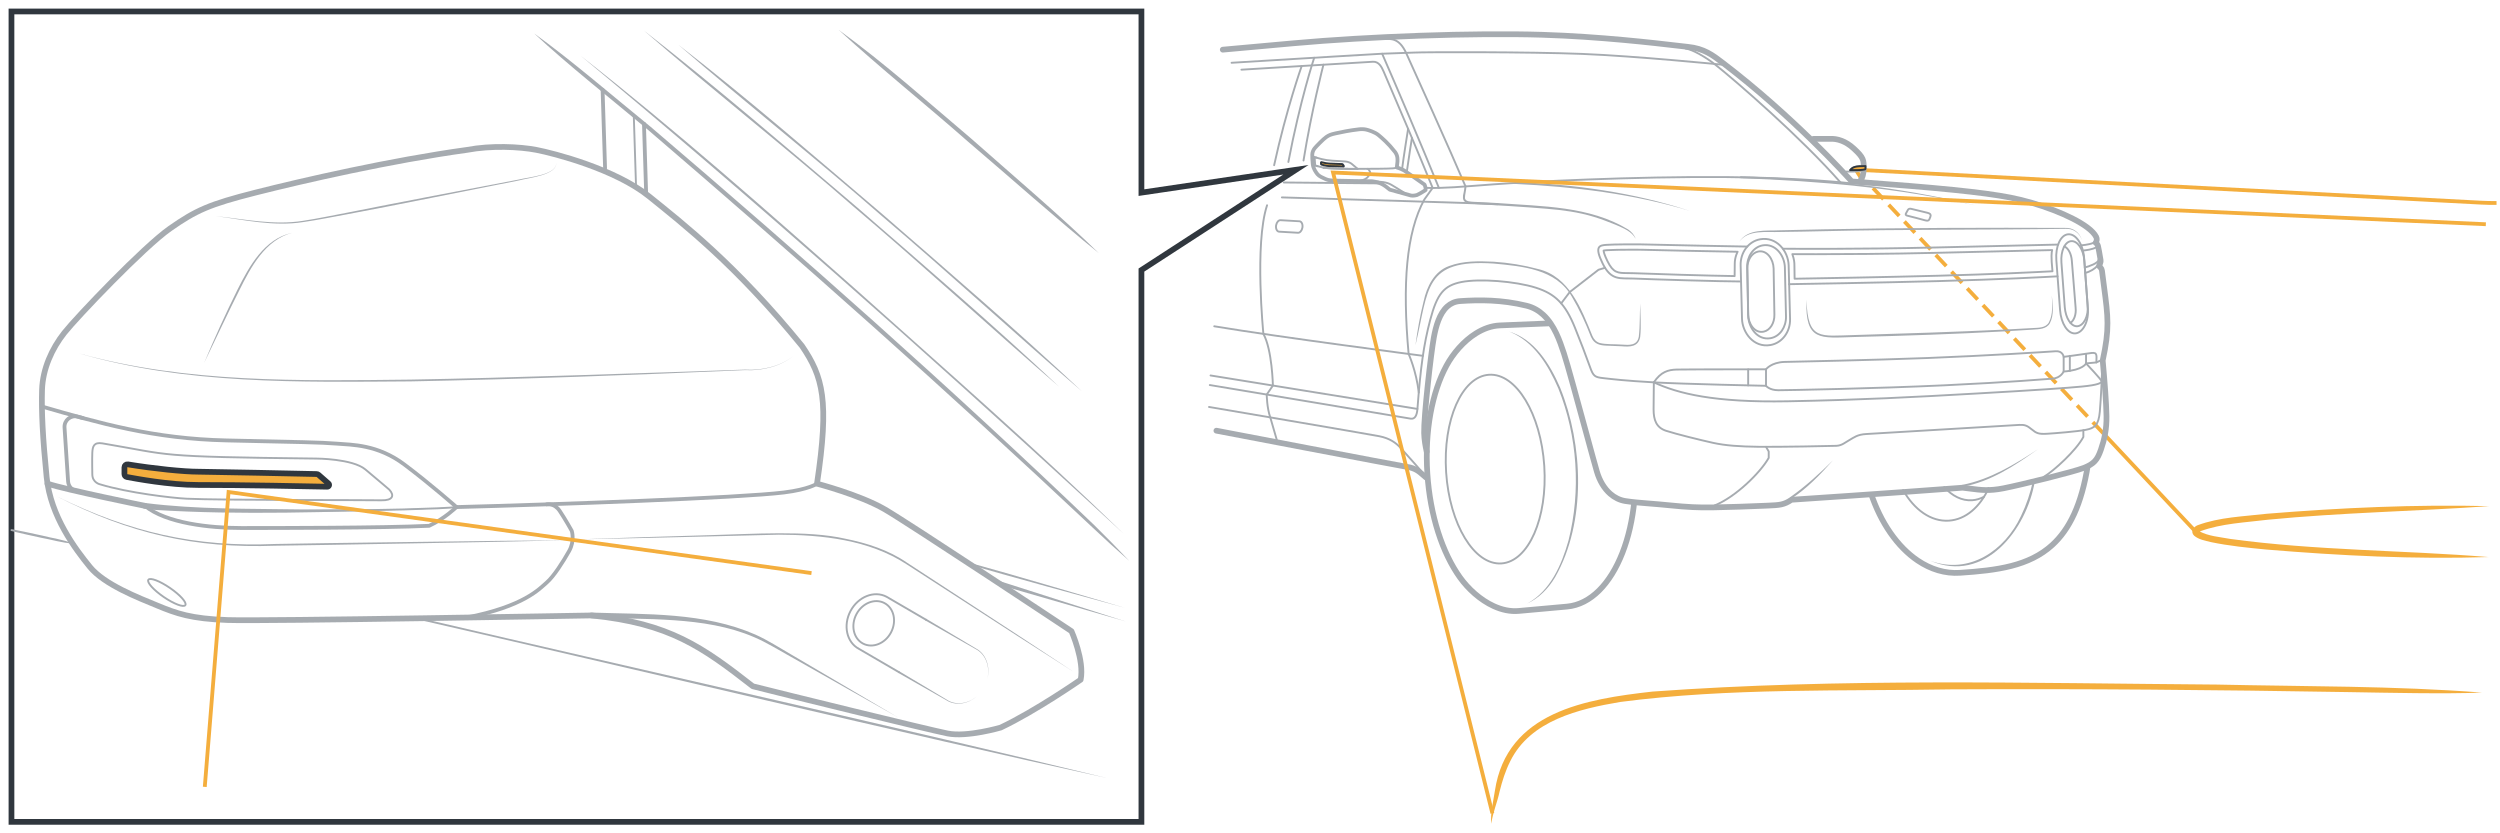 <?xml version="1.0" encoding="UTF-8"?><svg xmlns="http://www.w3.org/2000/svg" width="654" height="218" viewBox="0 0 654 218"><g id="uuid-f41155a1-ebd5-4477-913a-48f5cc9a920b"><line x1="487.877" y1="48.222" x2="485.467" y2="44.395" style="fill:none; stroke:#f4ae3d; stroke-miterlimit:20;"/><line x1="550.218" y1="113.35" x2="488.563" y2="47.691" style="fill:none; stroke:#f4ae3d; stroke-dasharray:0 0 4 2; stroke-miterlimit:20;"/><line x1="550.218" y1="113.35" x2="574.368" y2="139.068" style="fill:none; stroke:#f4ae3d; stroke-miterlimit:20;"/><path d="m651.036,145.726c-19.414.637-38.825-.362-58.173-1.965-4.854-.471-9.717-.943-14.511-1.951-1.498-.388-3.119-.623-4.373-1.68-1.05-1.026-.182-2.289.883-2.719,5.798-2.154,12.112-2.303,18.188-3.017,19.348-1.573,38.759-2.455,58.17-1.988-19.349,1.353-38.728,1.673-58.022,3.56-5.866.731-11.989.958-17.561,2.993-.148.075-.276.154-.37.224-.087.062-.08.128-.031-.035.035-.202-.08-.314-.028-.246,2.44,1.383,5.478,1.558,8.225,2.08,22.41,3.059,45.065,2.924,67.602,4.745h0Z" style="fill:#f4ae3d; stroke-width:0px;"/><path d="m485.467,44.395l163.574,8.618c1.359.072,2.711.099,4.053.084" style="fill:none; stroke:#f4ae3d; stroke-miterlimit:20;"/></g><g id="uuid-0ef6f38c-6ac9-4d87-906a-4955c44dcc8a"><path d="m373.054,124.916c-.27-.223-.52-.442-.755-.648-1.127-.989-2.02-1.773-4.144-2.121-3.057-.5-49.945-9.479-49.945-9.479" style="fill:none; stroke:#a6abb0; stroke-linecap:round; stroke-linejoin:round; stroke-width:1.5px;"/><path d="m319.879,12.993l18.552-1.677c19.635-1.775,47.142-2.773,65.011-2.219,15.113.469,29.588,2.169,35.669,2.883,1.112.131,1.938.228,2.438.278,4.228.43,6.455,2.136,9.159,4.202.024.018.047.036.071.054,18.184,13.887,32.118,29.261,33.629,30.948,22.765,1.673,34.209,2.799,41.552,4.232,7.186,1.403,15.934,4.665,20.132,7.847,1.043.791,1.856,1.613,2.274,2.442.125.247.172.52.144.785-.027.259-.125.511-.292.724l.122.096c.26.204.439.492.509.814.126.581.394,1.889.668,3.652.041.264.007.536-.1.782l-.318.731.403.43c.205.219.335.496.372.793.195,1.562.379,2.955.547,4.222,1.058,8.001,1.448,10.969-.353,19.293.496,5.3.937,11.151.992,14.536.057,3.452-.567,6.226-1.469,8.818-.461,1.324-.914,2.277-1.631,3.028-.684.716-1.57,1.209-2.812,1.706-2.543,1.017-16.274,4.405-21.037,5.346-3.758.743-6.048.439-8.518.111-.728-.097-1.466-.195-2.182-.269-19.249,1.459-42.745,3.017-44.755,3.15-1.963,1.35-3.15,1.398-6.084,1.529-.227.01-.464.021-.714.032-3.551.166-10.151.388-13.815.444-3.68.056-6.47-.056-11.364-.557-1.942-.199-3.655-.336-5.218-.46-2.344-.187-4.362-.348-6.281-.651-1.452-.229-2.796-.892-3.953-1.91-1.551-1.363-2.767-3.359-3.487-5.814-.452-1.539-1.552-5.576-2.828-10.256-2.188-8.025-4.888-17.933-5.757-20.539-.035-.107-.072-.215-.108-.325-.997-3-2.395-7.175-5.332-9.881-1.189-1.096-2.629-1.947-4.401-2.379-6.524-1.59-12.341-1.537-17.305-1.206-1.399.093-2.497.612-3.381,1.399-2.065,1.839-2.99,5.172-3.532,8.113-.773,4.198-2.651,20.895-2.541,25.001.046,1.71.342,3.44.673,4.874" style="fill:none; stroke:#a6abb0; stroke-linecap:round; stroke-linejoin:round; stroke-width:1.5px;"/><path d="m322.181,16.423l17.551-1.071s18.839-1.149,21.838-1.299,5.447-.15,8.345-.3,30.083-.2,43.975.35,36.586,2.81,36.586,2.81" style="fill:none; stroke:#a6abb0; stroke-linecap:round; stroke-linejoin:round; stroke-width:.5px;"/><path d="m362.308,10.217c1.608-.075,3.721-.253,5.528,3.623,1.151,2.469,12.074,26.702,15.539,34.913" style="fill:none; stroke:#a6abb0; stroke-linecap:round; stroke-linejoin:round; stroke-width:.5px;"/><path d="m361.57,14.053c4.229,9.681,10.449,24.27,14.831,35.067" style="fill:none; stroke:#a6abb0; stroke-linecap:round; stroke-linejoin:round; stroke-width:.5px;"/><path d="m316.681,98.221l54.12,8.752c.837-11.004,1.628-16.79,3.346-23.295,1.802-6.821,3.576-8.994,8.207-9.907,4.631-.913,14.028-.229,19.438,1.495,5.011,1.597,7.679,4.167,10.214,10.453,1.331,3.301,3.004,7.613,3.905,10.187s1.287,2.767,3.604,3.025,5.277.643,13.128,1.094,29.344.901,29.344.901c0,0,.901,1.158,3.218,1.158s25.612-.451,43.437-1.287,26.062-1.609,28.25-1.738,2.96-1.866,2.96-1.866c5.148-.386,5.856-2.124,5.856-2.124l2.703-.257,1.153-.534" style="fill:none; stroke:#a6abb0; stroke-linecap:round; stroke-linejoin:round; stroke-width:.5px;"/><path d="m316.488,100.731s51.353,8.591,52.511,8.784,1.669-.837,1.802-2.542" style="fill:none; stroke:#a6abb0; stroke-linecap:round; stroke-linejoin:round; stroke-width:.5px;"/><path d="m370.286,90.306c.502-3.866,1.185-7.71,2.138-11.5.798-3.793,2.773-7.859,6.689-9.224,3.72-1.399,7.757-1.291,11.654-1.117,3.904.257,7.781.88,11.559,1.904,8.195,1.902,11.415,10.557,14.258,17.525.368.871,1.009,1.569,1.91,1.829,1.577.425,4.081.277,5.75.421,1.926.137,4.037.319,4.463-2.063.353-2.85.198-5.832.396-8.715-.013,2.945.295,5.858-.033,8.794-.47,2.619-2.715,2.608-4.835,2.426,0,0-2.926-.122-2.926-.122-1.419-.068-3.168.028-4.287-1.105-.374-.37-.641-.824-.847-1.279-1.408-3.645-3.032-7.181-5.009-10.508-4.144-7.228-12.941-7.91-20.43-8.628-18.348-1.22-16.909,6.634-20.451,21.361h0Z" style="fill:#a6abb0; stroke-width:0px;"/><path d="m548.412,94.811c.129-2.445.129-2.703-1.931-2.381s-6.628.926-6.628.926c0,0-.202-1.622-2.126-1.468-1.609.129-18.403,1.185-33.332,1.764s-35.446.965-37.581,1.03c-3.474.105-4.826,1.931-4.826,1.931,0,0-21.107,0-23.36.064s-4.119.579-5.985,3.346c0,0-.064,4.312-.064,7.079s.708,4.762,3.282,5.599,9.074,2.445,12.291,3.153,6.886.965,11.969,1.03,18.791-.193,20.271-.257,2.317-.901,3.475-1.544,1.995-1.416,4.376-1.544,38.547-2.317,39.962-2.381,2.059.129,3.282,1.158,1.866,1.287,3.99,1.158,7.851-.579,10.168-1.03,3.346-1.158,3.668-4.762.563-9.914.563-9.914" style="fill:none; stroke:#a6abb0; stroke-linecap:round; stroke-linejoin:round; stroke-width:.5px;"/><path d="m461.987,116.893l.708,1.212v1.673c-2.124,3.797-8.624,10.229-14.158,12.451" style="fill:none; stroke:#a6abb0; stroke-linecap:round; stroke-linejoin:round; stroke-width:.5px;"/><path d="m545.008,112.553v1.756c-1.873,3.539-7.728,8.889-10.431,10.493" style="fill:none; stroke:#a6abb0; stroke-linecap:round; stroke-linejoin:round; stroke-width:.5px;"/><path d="m513.341,126.837c7.186-1.395,13.697-5.319,19.755-9.31-5.951,4.238-12.365,8.506-19.684,9.805-.315.047-.393-.452-.071-.495h0Z" style="fill:#a6abb0; stroke-width:0px;"/><path d="m468.35,130.034c4.009-2.818,7.65-6.165,11.14-9.611-3.27,3.688-6.714,7.311-10.867,10.03-.267.174-.541-.24-.274-.418h0Z" style="fill:#a6abb0; stroke-width:0px;"/><line x1="461.987" y1="100.924" x2="461.987" y2="96.612" style="fill:none; stroke:#a6abb0; stroke-linecap:round; stroke-linejoin:round; stroke-width:.5px;"/><line x1="539.853" y1="97.192" x2="539.853" y2="93.356" style="fill:none; stroke:#a6abb0; stroke-linecap:round; stroke-linejoin:round; stroke-width:.5px;"/><path d="m372.224,93.082s-37.782-4.907-54.574-7.726" style="fill:none; stroke:#a6abb0; stroke-linecap:round; stroke-linejoin:round; stroke-width:.5px;"/><path d="m372.918,49.145c4.782.158,9.275-.294,18.021-.938s36.491-2.075,60.635-1.885c19.531.153,32.596,1.626,32.596,1.626" style="fill:none; stroke:#a6abb0; stroke-linecap:round; stroke-linejoin:round; stroke-width:.5px;"/><path d="m383.625,48.754c-.047,1.042-.398,2.138-.395,3.103.18.951,1.597.869,2.408.942,2.11.103,4.221.193,6.33.329,11.47.882,23.765.738,33.924,6.878.88.604,1.663,1.441,1.991,2.46-1.001-1.925-3.114-2.724-4.987-3.559-1.948-.787-3.91-1.57-5.92-2.174-4.018-1.236-8.214-1.778-12.41-2.125-6.078-.511-12.834-.898-18.959-1.25-2.304-.091-3.398-.562-2.705-3.078.089-.523.185-1.078.223-1.563.029-.318.518-.285.497.037h0Z" style="fill:#a6abb0; stroke-width:0px;"/><path d="m542.88,87.221c-1.96.12-3.71-2.59-3.97-6.11l-.485-6.535-.485-6.535c-.265-3.572,1.1-6.57,3.07-6.75,2.01-.19,3.932,2.558,4.2,6.21l.95,12.92c.399,3.613-1.28,6.67-3.28,6.8Z" style="fill:none; stroke:#a6abb0; stroke-linecap:round; stroke-linejoin:round; stroke-width:.5px;"/><path d="m543.41,85.349c-1.615.099-3.058-2.135-3.272-5.035l-.435-5.833-.435-5.833c-.218-2.944.906-5.415,2.53-5.563,1.657-.157,3.24,2.108,3.461,5.118l.855,11.542c.329,2.978-1.055,5.497-2.703,5.604Z" style="fill:none; stroke:#a6abb0; stroke-linecap:round; stroke-linejoin:round; stroke-width:.5px;"/><path d="m540.015,64.473c.995.377,1.841,1.867,1.978,3.743l.988,12.277c.2,1.809-.445,3.392-1.355,3.966" style="fill:none; stroke:#a6abb0; stroke-linecap:round; stroke-linejoin:round; stroke-width:.5px;"/><path d="m468.28,83.441c.09,3.34-2.05,6.28-5.13,6.82-4.46.772-7.341-3.353-7.44-6.83l-.36-14.02c-.09-3.34,2.05-6.28,5.13-6.82,4.224-.743,7.325,3.049,7.43,6.83l.37,14.02Z" style="fill:none; stroke:#a6abb0; stroke-linecap:round; stroke-linejoin:round; stroke-width:.5px;"/><path d="m467.217,82.765c.071,2.808-1.61,5.268-4.028,5.706-3.502.625-5.764-2.858-5.842-5.782l-.283-12.788c-.071-2.808,1.61-5.268,4.028-5.706,3.317-.602,5.752,2.603,5.834,5.782l.291,12.788Z" style="fill:none; stroke:#a6abb0; stroke-linecap:round; stroke-linejoin:round; stroke-width:.5px;"/><path d="m464.183,82.319c.049,2.175-1.121,4.09-2.805,4.441-2.439.503-4.015-2.183-4.069-4.448l-.197-12.062c-.049-2.175,1.121-4.09,2.805-4.441,2.31-.484,4.006,1.986,4.063,4.448l.202,12.062Z" style="fill:none; stroke:#a6abb0; stroke-linecap:round; stroke-linejoin:round; stroke-width:.5px;"/><path d="m457.092,64.502s-21.747-.388-25.286-.516-9.653-.064-11.519.064-3.274.337-1.03,4.891c2.252,4.569,4.563,3.766,8.044,3.925,4.447.203,23.237.771,28.157.771" style="fill:none; stroke:#a6abb0; stroke-linecap:round; stroke-linejoin:round; stroke-width:.5px;"/><path d="m466.39,65.065c2.854.025,20.038.148,39.871-.322,20.021-.474,30.598-.725,32.141-.761" style="fill:none; stroke:#a6abb0; stroke-linecap:round; stroke-linejoin:round; stroke-width:.5px;"/><path d="m468.04,74.341c3.511-.056,22.41-.365,39.12-.809,16.342-.434,28.481-1.095,31.096-1.244" style="fill:none; stroke:#a6abb0; stroke-linecap:round; stroke-linejoin:round; stroke-width:.5px;"/><path d="m547.514,63.575c-.952.427-3.082.613-3.082.613" style="fill:none; stroke:#a6abb0; stroke-linecap:round; stroke-linejoin:round; stroke-width:.5px;"/><path d="m548.511,69.671c-.381.533-1.708,1.426-3.011,1.716" style="fill:none; stroke:#a6abb0; stroke-linecap:round; stroke-linejoin:round; stroke-width:.5px;"/><path d="m453.779,72.224c-6.527-.087-22.322-.568-26.413-.755-.546-.025-1.065-.027-1.56-.029-2.584-.012-3.764-.017-5.292-3.117-.85-1.722-.995-2.484-1.01-2.775.245-.056.674-.085.88-.1,1.152-.079,3.868-.131,6.584-.131,1.731,0,3.463.021,4.788.069,2.766.101,16.329.354,22.396.464l.409.007s-.75,1.343-.75,3.148-.033,3.218-.033,3.218Z" style="fill:none; stroke:#a6abb0; stroke-linecap:round; stroke-linejoin:round; stroke-width:.5px;"/><path d="m536.85,65.419l-6.45.153-24.106.57c-12.313.292-23.636.355-31.152.355-2.573,0-4.7-.007-6.268-.016.498,1.404.547,2.188.547,3.021s.047,3.415.047,3.415c6.529-.108,22.993-.397,37.654-.786,14.379-.382,25.641-.94,29.805-1.165-.389-3.939-.252-4.904-.077-5.549Z" style="fill:none; stroke:#a6abb0; stroke-linecap:round; stroke-linejoin:round; stroke-width:.5px;"/><path d="m548.396,64.672c-.95.601-2.771.798-3.503.877" style="fill:none; stroke:#a6abb0; stroke-linecap:round; stroke-linejoin:round; stroke-width:.5px;"/><path d="m545.387,69.971c1.077-.263,3.605-1.154,3.605-2.041" style="fill:none; stroke:#a6abb0; stroke-linecap:round; stroke-linejoin:round; stroke-width:.5px;"/><path d="m432.643,100.023c6.339,2.928,15.717,5.316,35.021,4.954,19.304-.362,32.719-1.088,49.125-2.018s23.644-1.44,27.89-1.842,5.094-.966,5.112-1.352-4.082-4.697-4.082-4.697" style="fill:none; stroke:#a6abb0; stroke-linecap:round; stroke-linejoin:round; stroke-width:.5px;"/><line x1="545.709" y1="95.068" x2="545.709" y2="92.568" style="fill:none; stroke:#a6abb0; stroke-linecap:round; stroke-linejoin:round; stroke-width:.5px;"/><path d="m472.568,78.443c.368,10.72,3.598,9.407,12.59,9.198,13.065-.385,26.131-.803,39.187-1.421,1.553-.082,5.823-.306,7.34-.399,1.526-.103,3.395.024,4.286-1.443,1.164-2.135.857-4.768.782-7.135.226,2.407.653,5.052-.503,7.308-.904,1.609-2.953,1.567-4.539,1.685-1.506.114-5.769.364-7.343.453-13.057.718-26.126,1.156-39.198,1.471-8.973.262-12.982,1.226-12.604-9.719h0Z" style="fill:#a6abb0; stroke-width:0px;"/><path d="m498.588,55.855c-.137.223-.12.481.498.601s3.743.979,4.395,1.15,1.013.223,1.219-.189.309-.755.343-.944.086-.567-.841-.807-3.811-.927-4.223-1.03-.704-.007-.875.275c-.265.433-.515.944-.515.944Z" style="fill:none; stroke:#a6abb0; stroke-linecap:round; stroke-linejoin:round; stroke-width:.5px;"/><ellipse cx="391.144" cy="122.716" rx="12.864" ry="24.733" transform="translate(-7.202 25.9) rotate(-3.758)" style="fill:none; stroke:#a6abb0; stroke-linecap:round; stroke-linejoin:round; stroke-width:.5px;"/><path d="m546.176,121.702c-1.636,10.306-4.815,16.774-9.307,20.871-6.073,5.539-14.433,6.634-24.145,7.272-3.902.256-7.663-.922-11.041-3.199-5.318-3.584-9.701-9.896-12.279-17.704" style="fill:none; stroke:#a6abb0; stroke-linejoin:round; stroke-width:1.5px;"/><path d="m532.325,125.828c-2.144,12.782-13.138,26.958-27.35,20.87,10.102,3.725,19.498-2.615,23.727-11.737,1.412-2.93,2.459-6.038,3.133-9.231.054-.312.56-.224.49.099h0Z" style="fill:#a6abb0; stroke-width:0px;"/><path d="m520.241,127.694c-2.272,4.926-6.005,8.22-10.409,8.51-4.687.308-9.065-2.858-11.976-7.981" style="fill:none; stroke:#a6abb0; stroke-linecap:round; stroke-linejoin:round; stroke-width:.5px;"/><path d="m519.031,129.944c-.975.529-2.026.849-3.132.922-2.679.176-5.226-1.126-7.276-3.425" style="fill:none; stroke:#a6abb0; stroke-linecap:round; stroke-linejoin:round; stroke-width:.5px;"/><path d="m371.668,123.088s-4.257-4.843-5.36-6.014-2.687-2.412-5.513-2.963-44.513-7.649-44.513-7.649" style="fill:none; stroke:#a6abb0; stroke-linecap:round; stroke-linejoin:round; stroke-width:.5px;"/><path d="m391.789,53.417c-3.348-.2-38.041-1.235-56.445-1.777" style="fill:none; stroke:#a6abb0; stroke-linecap:round; stroke-linejoin:round; stroke-width:.5px;"/><polyline points="408.409 79.362 410.65 76.391 418.165 70.572 419.875 70.055" style="fill:none; stroke:#a6abb0; stroke-linecap:round; stroke-linejoin:round; stroke-width:.5px;"/><path d="m324.755,18.231l14.976-.914s13.446-.82,19.427-1.165c1.56-.09,2.297,1.399,2.8,2.56,4.031,9.319,9.091,21.251,12.82,30.439" style="fill:none; stroke:#a6abb0; stroke-linecap:round; stroke-linejoin:round; stroke-width:.5px;"/><path d="m368.361,33.695s-1.247,7.713-1.615,10.823" style="fill:none; stroke:#a6abb0; stroke-linecap:round; stroke-linejoin:round; stroke-width:.5px;"/><path d="m369.365,36.078s-.861,5.34-1.374,9.056" style="fill:none; stroke:#a6abb0; stroke-linecap:round; stroke-linejoin:round; stroke-width:.5px;"/><path d="m361.12,47.977c-1.247-.014-23.635-.204-25.283-.238" style="fill:none; stroke:#a6abb0; stroke-linecap:round; stroke-linejoin:round; stroke-width:.5px;"/><path d="m346.211,16.924s-3.119,12.043-5.212,25.062" style="fill:none; stroke:#a6abb0; stroke-linecap:round; stroke-linejoin:round; stroke-width:.5px;"/><path d="m340.525,17.269s-4.01,11.275-7.21,25.948" style="fill:none; stroke:#a6abb0; stroke-linecap:round; stroke-linejoin:round; stroke-width:.5px;"/><path d="m331.465,53.7c-3.333,10.145-.958,33.65-.958,33.65,2.293,4.115,2.482,13.509,2.482,13.509l-1.617,2.363s.054,3.532.934,5.975l1.735,5.989" style="fill:none; stroke:#a6abb0; stroke-linecap:round; stroke-linejoin:round; stroke-width:.5px;"/><path d="m343.793,15.105s-3.693,11.191-6.759,27.268" style="fill:none; stroke:#a6abb0; stroke-linecap:round; stroke-linejoin:round; stroke-width:.5px;"/><path d="m374.778,49.151l-2.173,3.035c-4.728,8.693-5.772,22.133-4.11,40.407,0,0,2.005,4.412,2.654,10.088" style="fill:none; stroke:#a6abb0; stroke-linecap:round; stroke-linejoin:round; stroke-width:.5px;"/><path d="m340.71,59.551c-.14.79-.65,1.37-1.16,1.34,0,0-4.98-.29-5-.29-.54-.09-.86-.84-.72-1.67.14-.79.65-1.36,1.16-1.33,0,0,4.97.28,5,.29.54.09.86.84.72,1.66Z" style="fill:none; stroke:#a6abb0; stroke-linecap:round; stroke-linejoin:round; stroke-width:.5px;"/><path d="m396.256,47.612c15.516.58,31.108,2.721,45.888,7.585-14.867-4.507-30.425-6.361-45.899-7.085-.315-.001-.321-.513.011-.5h0Z" style="fill:#a6abb0; stroke-width:0px;"/><path d="m455.418,46.119c20.564.586,41.199,2.666,61.204,7.585-20.074-4.56-40.678-6.354-61.212-7.085-.311,0-.325-.507.008-.5h0Z" style="fill:#a6abb0; stroke-width:0px;"/><path d="m427.559,130.866c-.97,10.151-4.343,18.733-9.227,23.592-2.442,2.429-5.278,3.941-8.384,4.222l-12.664,1.142c-2.224.201-4.45-.314-6.531-1.268-3.527-1.617-6.691-4.52-8.831-7.509-4.557-6.367-7.805-16.114-8.53-27.162-.732-11.143,1.253-21.311,5-28.223,1.731-3.192,4.467-6.421,7.719-8.449,1.928-1.202,4.054-1.992,6.268-2.084l12.705-.524c.242-.01.484-.012.725-.007" style="fill:none; stroke:#a6abb0; stroke-linejoin:round; stroke-width:1.5px;"/><path d="m394.752,86.731c6.721,2.001,10.736,8.581,13.375,14.67,6.089,14.99,6.867,35.22-1.288,49.564-1.732,2.927-4.228,5.516-7.336,6.922,6.084-3.302,9.009-10.109,10.809-16.469,3.301-13.049,2.349-27.324-2.664-39.815-2.636-6.059-6.433-12.402-12.896-14.872h0Z" style="fill:#a6abb0; stroke-width:0px;"/><path d="m474.435,36.326h4.744c.448,0,1.408.036,2.638.518.938.367,2.023.988,3.155,2.032,1.263,1.166,1.941,1.931,2.274,2.694.31.71.302,1.378.3,2.198-0.0.067-0.0.135-0.0.206,0,1.38-.237,2.513-1.062,3.538" style="fill:none; stroke:#a6abb0; stroke-linecap:round; stroke-linejoin:round; stroke-width:1.5px;"/><path d="m482.946,44.89h1.687c1.303,0,2.403-.241,2.403-.483" style="fill:none; stroke:#a6abb0; stroke-linecap:round; stroke-linejoin:round; stroke-width:.5px;"/><path d="m484.005,44.504c.676-.838,1.338-1.061,3.999-1.061" style="fill:none; stroke:#a6abb0; stroke-linecap:round; stroke-linejoin:round; stroke-width:.5px;"/><path d="m440.951,12.697c1.935.26,5.587,2.504,7.519,4.021,5.537,4.346,22.917,19.479,32.953,30.96" style="fill:none; stroke:#a6abb0; stroke-linecap:round; stroke-linejoin:round; stroke-width:.5px;"/><path d="m454.973,63.278c2.237-3.526,7.042-2.843,10.63-3.034,0,0,11.489-.257,11.489-.257,19.851-.399,43.317-.455,63.212-.369,1.978-.119,3.876,1.272,4.31,3.21-.536-1.884-2.371-3.121-4.31-2.966-19.905.309-43.341.119-63.203.617-3.83.073-7.659.181-11.492.206-3.532.147-8.278-.713-10.638,2.593h0Z" style="fill:#a6abb0; stroke-width:0px;"/><line x1="457.322" y1="96.614" x2="457.322" y2="100.814" style="fill:none; stroke:#a6abb0; stroke-linecap:round; stroke-linejoin:round; stroke-width:.5px;"/><line x1="541.468" y1="93.09" x2="541.468" y2="97.015" style="fill:none; stroke:#a6abb0; stroke-linecap:round; stroke-linejoin:round; stroke-width:.5px;"/></g><g id="uuid-b882966f-cbb0-4891-aa1a-5ef11787b9ac"><path d="m358.969,47.423s-9.341-.119-10.389-.19-1.46-.235-2.002-.48-1.516-.654-1.927-1.179-1.121-1.496-1.232-2.638-.148-1.921-.128-2.528.282-1.187.638-1.631,2.268-2.415,3.017-2.923,1.124-.667,2.453-.968,3.857-.81,6.029-1.046c.693-.111,1.498-.048,1.984.062s2.246.62,3.218,1.447,2.469,2.05,4.356,4.462c.598.91.782,1.6.424,3.998,0,0,1.218.36,1.929.799s5.331,3.695,5.331,3.695c0,0,.373.866.261,1.412,0,0-1.293.871-2.285,1.314,0,0-.955.255-1.516.124s-4.828-1.327-5.558-1.539c-1.44-1.183-2.375-1.895-4.602-2.192Z" style="fill:none; stroke:#a6abb0; stroke-linecap:round; stroke-linejoin:round;"/><path d="m346.223,43.855s-2.255-.535-2.78-.728" style="fill:none; stroke:#a6abb0; stroke-linecap:round; stroke-linejoin:round; stroke-width:.5px;"/><path d="m365.41,43.81s-.225.158-.946.226c-1.241.117-6.558.145-9.347.132" style="fill:none; stroke:#a6abb0; stroke-linecap:round; stroke-linejoin:round; stroke-width:.5px;"/><path d="m355.117,44.167s-.715-.665-1.484-1.276-1.503-.616-1.938-.666-1.06-.079-3.143-.19-3.64-.617-5.266-1.145" style="fill:none; stroke:#a6abb0; stroke-linecap:round; stroke-linejoin:round; stroke-width:.5px;"/><path d="m346.223,43.855c1.358.289,8.203.384,8.894.312" style="fill:none; stroke:#a6abb0; stroke-linecap:round; stroke-linejoin:round; stroke-width:.5px;"/><path d="m344.708,43.482l-.445-.117c-.129-.034-.223-.149-.232-.283l-.1-1.565c-.013-.209.181-.363.379-.301l.153.048" style="fill:none; stroke:#a6abb0; stroke-linecap:round; stroke-linejoin:round; stroke-width:.5px;"/><path d="m346.223,43.855c1.358.289,8.203.384,8.894.312" style="fill:none; stroke:#a6abb0; stroke-linecap:round; stroke-linejoin:round; stroke-width:.5px;"/><path d="m357.694,44.169s.213-.041.371.202.343.587.343.587c0,0,.092.285-.075.581s-.437.72-.641.892-.65.671-2.293.943" style="fill:none; stroke:#a6abb0; stroke-linecap:round; stroke-linejoin:round; stroke-width:.5px;"/><path d="m358.969,47.423c2.252.095,3.752.177,5.032.932s3.729,2.299,3.729,2.299" style="fill:none; stroke:#a6abb0; stroke-linecap:round; stroke-linejoin:round; stroke-width:.5px;"/><path d="m345.56,42.557l.016.338c.003.071.035.132.077.145.249.078,1.249.404,2.09.407,1.323.005,3.232.084,3.771.107.05.002.069-.103.029-.159l-.311-.435c-.016-.023-.036-.036-.056-.037-.326-.014-3.14-.133-3.451-.135-.422-.002-1.3-.157-2.071-.375-.053-.015-.098.053-.094.144Z" style="fill:#f4ae3d; stroke:#30373e; stroke-linecap:round; stroke-linejoin:round; stroke-width:.5px;"/><path d="m484.005,44.504c.676-.838,1.338-1.061,3.999-1.061l-.004.781c0,.14-1.1.28-2.403.28h-1.593" style="fill:#f4ae3d; stroke-width:0px;"/><path d="m484.005,44.504c.676-.838,1.338-1.061,3.999-1.061l-.004.781c0,.14-1.1.28-2.403.28h-1.593" style="fill:none; stroke:#30373e; stroke-linecap:round; stroke-linejoin:round; stroke-width:.5px;"/><polyline points="650.298 58.66 348.724 45.134 390.405 212.77" style="fill:none; stroke:#f4ae3d; stroke-miterlimit:20;"/><path d="m390.126,215.503c-.327-2.499.573-6.157.941-8.656,3.134-20.664,23.844-23.97,41.208-25.929,49.106-3.575,98.421-2.198,147.611-1.835,23.143.522,46.332.312,69.424,2.099-9.841.394-24.684.042-34.728-.124-34.711-.597-69.434-.898-104.148-.722-28.863.518-57.906-.435-86.557,3.296-10.83,1.835-23.495,4.81-28.782,15.475-1.268,2.506-2.126,5.226-2.812,8.002-.591,2.821-1.791,5.515-2.157,8.393h0Z" style="fill:#f4ae3d; stroke-width:0px;"/></g><g id="uuid-d2723032-75eb-4c35-9711-37bc9c4dabe2"><polygon points="3 3 3 215 298.598 215 298.598 70.644 339.011 44.41 298.598 50.392 298.598 3 3 3" style="fill:none; stroke:#30373e; stroke-miterlimit:20; stroke-width:1.5px;"/></g><g id="uuid-528cc102-efa7-4e39-85c3-477b6535d5aa"><path d="m18.944,142.144c-2.384-.026-5.667-1.034-8.038-1.434-2.658-.575-5.313-1.164-7.959-1.794-.134-.032-.217-.167-.185-.301.031-.131.161-.213.292-.187,2.668.527,5.328,1.096,7.984,1.679,2.332.626,5.712,1.066,7.906,2.039h0Z" style="fill:#a6abb0; stroke-width:0px;"/><path d="m289.647,203.551c-50.929-11.155-127.539-29.391-179.054-41.186-.134-.031-.218-.166-.187-.3.031-.135.165-.218.3-.187,51.723,12.1,128.022,29.255,178.941,41.673h0Z" style="fill:#a6abb0; stroke-width:0px;"/><path d="m294.511,162.582l-33.793-9.774c-.623-.182-.354-1.141.278-.961.001-.001,33.51,10.733,33.515,10.735h0Z" style="fill:#a6abb0; stroke-width:0px;"/><path d="m294.224,158.991c-12.085-3.312-29.028-7.886-40.881-11.34-.304-.083-.179-.574.137-.481,11.839,3.268,28.792,8.313,40.745,11.821h0Z" style="fill:#a6abb0; stroke-width:0px;"/><line x1="169.04" y1="50.778" x2="168.46" y2="32.398" style="fill:none; stroke:#a6abb0; stroke-linecap:round; stroke-linejoin:round;"/><line x1="166.393" y1="48.965" x2="165.797" y2="30.204" style="fill:none; stroke:#a6abb0; stroke-linecap:round; stroke-linejoin:round; stroke-width:.5px;"/><line x1="158.287" y1="44.028" x2="157.635" y2="23.483" style="fill:none; stroke:#a6abb0; stroke-linecap:round; stroke-linejoin:round;"/><path d="m139.747,8.753c9.716,6.999,21.097,16.814,30.445,24.408,39.576,33.737,78.577,68.284,116.122,104.267,3.088,3.044,6.129,6.138,9.101,9.299-3.269-2.856-6.47-5.78-9.623-8.753-37.858-35.618-76.808-70.177-116.278-104.007-9.219-7.746-21.013-17.007-29.768-25.215h0Z" style="fill:#a6abb0; stroke-width:0px;"/><path d="m151.93,14.605c24.847,19.449,48.493,40.365,72.131,61.247,23.489,21.051,47.281,41.794,69.896,63.791-0.0 0-8.701-8.012-8.701-8.012-43.515-39.886-87.919-79.349-133.326-117.025h0Z" style="fill:#a6abb0; stroke-width:0px;"/><path d="m168.442,7.992c18.557,14.431,37.242,30.52,55.154,45.711,17.733,15.393,36.457,31.443,53.568,47.559-17.802-15.354-35.95-32.017-53.873-47.204-17.689-15.454-37.09-30.677-54.849-46.066h0Z" style="fill:#a6abb0; stroke-width:0px;"/><path d="m177.472,11.715c18.062,13.971,36.148,29.679,53.534,44.449,17.208,14.972,35.404,30.552,52.02,46.212-17.307-14.898-34.928-31.091-52.325-45.857-17.163-15.034-35.964-29.874-53.229-44.803h0Z" style="fill:#a6abb0; stroke-width:0px;"/><path d="m219.401,7.818c12.103,8.796,23.251,18.783,34.662,28.434,9.872,8.739,24.081,20.82,33.359,29.949-10.076-8.114-24.102-20.579-34.108-29.08-11.216-9.883-22.899-19.184-33.912-29.303h0Z" style="fill:#a6abb0; stroke-width:0px;"/><path d="m154.74,161s-85.594,1.544-95.199,1.201c-9.606-.343-13.379-1.715-18.354-3.774s-13.894-5.489-17.668-10.12c-3.774-4.631-10.292-13.208-11.321-23.5-1.029-10.292-1.372-17.325-1.201-22.814s2.573-10.806,5.832-14.923c3.259-4.117,20.755-22.47,27.616-27.273s10.292-6.347,22.47-9.434c12.179-3.087,35.335-8.405,55.233-11.149,6.347-1.201,13.722-.858,18.182,0s20.584,4.974,29.503,12.179c8.92,7.204,22.642,17.839,39.967,39.109,5.489,8.062,7.184,14.241,3.925,36.026,0,0,11.17,2.912,17.688,6.685s48.886,31.905,48.886,31.905c0,0,3.431,7.719,2.401,12.693,0,0-11.836,8.233-20.927,12.522,0,0-8.748,2.573-13.894,1.544-5.146-1.029-44.255-10.635-50.944-12.35-13.208-10.292-21.784-16.467-42.196-18.525Z" style="fill:none; stroke:#a6abb0; stroke-linecap:round; stroke-linejoin:round; stroke-width:1.5px;"/><path d="m37.907,132.327s-20.672-4.207-25.483-5.801" style="fill:none; stroke:#a6abb0; stroke-linecap:round; stroke-linejoin:round; stroke-width:1.5px;"/><path d="m119.409,132.651s-3.154,3.071-7.138,4.897c-12.034.581-40.917.581-49.133.581s-19.67-1.228-25.23-5.801" style="fill:none; stroke:#a6abb0; stroke-linecap:round; stroke-linejoin:round;"/><path d="m213.726,126.526s-2.059,1.487-8.666,2.307c-11.37,1.411-60.088,3.154-85.651,3.818" style="fill:none; stroke:#a6abb0; stroke-linecap:round; stroke-linejoin:round;"/><path d="m119.409,132.651s-6.557-5.81-13.611-11.121-13.777-5.146-17.761-5.478-9.71-.415-28.799-.836-33.364-4.559-48.27-8.872" style="fill:none; stroke:#a6abb0; stroke-linecap:round; stroke-linejoin:round;"/><path d="m37.907,132.327c12.449,2.232,75.168,1.163,81.501.323" style="fill:none; stroke:#a6abb0; stroke-linecap:round; stroke-linejoin:round; stroke-width:.5px;"/><path d="m24.018,129.378l-4.078-.933c-1.182-.271-2.047-1.285-2.127-2.495l-.935-14.118c-.125-1.887,1.651-3.333,3.474-2.827l1.399.388" style="fill:none; stroke:#a6abb0; stroke-linecap:round; stroke-linejoin:round;"/><path d="m24.147,124.057s-.078-4.039,0-5.622.359-2.834,2.663-2.445c18.643,3.15,13.079,3.482,55.92,3.973,0,0,9.453.014,12.845,2.841,3.975,3.313,6.266,5.292,6.266,5.292,1.41,1.522.94,2.87-2.115,2.783s-41.89.004-50.887-.415c-3.759-.175-15.426-1.551-22.604-3.744,0,0-2.087-.395-2.087-2.663Z" style="fill:none; stroke:#a6abb0; stroke-linecap:round; stroke-linejoin:round; stroke-width:.5px;"/><path d="m38.04,131.589c13.441,1.707,27.072,1.447,40.603,1.683,13.363-.009,27.41.154,40.766-.621-3.382.348-6.783.455-10.178.608-22.891.66-46.015,1.575-68.875.123,0-0-2.58-.316-2.58-.316-1.008-.148-.773-1.68.265-1.476h0Z" style="fill:#a6abb0; stroke-width:0px;"/><path d="m143.023,131.937s1.954-.431,3.4,1.72,3.146,5.212,3.146,5.212c0,0,.85,2.551-.68,5.272s-3.994,6.633-5.866,8.248-5.946,6.253-21.001,9.164" style="fill:none; stroke:#a6abb0; stroke-linecap:round; stroke-linejoin:round;"/><ellipse cx="43.646" cy="154.991" rx="1.435" ry="5.867" transform="translate(-108.888 103.411) rotate(-55.59)" style="fill:none; stroke:#a6abb0; stroke-linecap:round; stroke-linejoin:round; stroke-width:.5px;"/><path d="m14.963,129.907c18.959,9.294,35.979,13.303,57.134,12.393,15.36-.29,43.933-.607,59.202-.825,0,0,16.917-.144,16.917-.144l-16.913.388c-15.243.264-43.861.844-59.204,1.038-21.241.776-38.249-3.197-57.136-12.85h0Z" style="fill:#a6abb0; stroke-width:0px;"/><path d="m151.492,141.091c8.699-.311,26.123-.877,34.816-1.115,10.314-.246,24.747-1.344,34.78.939,5.684,1.147,11.38,2.951,16.202,6.289,7.254,4.743,21.906,14.303,29.162,19.048,0,0,14.538,9.591,14.538,9.591,0,0-14.672-9.385-14.672-9.385-7.307-4.715-21.957-14.19-29.257-18.904-9.748-6.343-21.942-7.642-33.337-7.679,0,0-17.41.433-17.41.433-8.656.236-26.161.623-34.823.784h0Z" style="fill:#a6abb0; stroke-width:0px;"/><path d="m154.748,160.25c14.337.494,29.381-.125,42.824,5.741,3.34,1.489,6.354,3.482,9.487,5.274,5.995,3.528,21.819,12.846,27.995,16.481-6.336-3.584-22.167-12.537-28.27-15.99-3.158-1.736-6.227-3.685-9.515-5.079-6.592-2.844-13.786-3.918-20.936-4.418-7.172-.494-14.387-.482-21.602-.51-.963-.005-1.005-1.504.016-1.5h0Z" style="fill:#a6abb0; stroke-width:0px;"/><ellipse cx="228.565" cy="163.062" rx="5.992" ry="5.113" transform="translate(-22.626 288.498) rotate(-62.041)" style="fill:none; stroke:#a6abb0; stroke-linecap:round; stroke-linejoin:round; stroke-width:.5px;"/><path d="m235.29,175.627l9.829,5.874,2.458,1.469c2.42,1.69,5.74,1.094,7.896-.775-2.11,1.93-5.516,2.598-7.987.938,0,0-2.489-1.415-2.489-1.415l-9.959-5.66c-.282-.155-.031-.606.252-.432h0Z" style="fill:#a6abb0; stroke-width:0px;"/><path d="m242.233,162.121l-10.307-6.007c-3.211-1.704-7.433-.036-9.43,3.727-1.997,3.763-1.014,8.195,2.197,9.899l10.471,6.103" style="fill:none; stroke:#a6abb0; stroke-linecap:round; stroke-linejoin:round; stroke-width:.5px;"/><path d="m258.301,177.543c.707-2.898-.309-6.353-3.085-7.747,0,0-2.621-1.492-2.621-1.492l-10.487-5.967c-.282-.155-.031-.606.252-.432,0,0,10.357,6.181,10.357,6.181l2.59,1.546c2.789,1.465,3.774,5.014,2.994,7.911h0Z" style="fill:#a6abb0; stroke-width:0px;"/><path d="m20.445,92.386c28.233,7.866,57.881,7.249,86.935,6.917,25.312-.432,61.844-1.731,87.514-2.617,2.24.16,4.518-.078,6.694-.658,2.185-.563,4.247-1.565,6.041-2.932-1.783,1.386-3.839,2.411-6.023,2.997-2.159.603-4.495.868-6.706.728-29.159,1.276-58.328,2.385-87.511,2.953-29.056.204-58.791.839-86.943-7.388h0Z" style="fill:#a6abb0; stroke-width:0px;"/><path d="m56.379,56.523c7.592.798,15.239,2.475,22.874,1.245,3.781-.568,7.544-1.375,11.312-2.087,12.605-2.515,32.593-6.332,45.221-8.727,2.419-.624,10.074-1.167,9.723-4.467.418,3.328-7.306,4.026-9.68,4.697-12.611,2.479-32.549,6.561-45.186,8.907-3.778.686-7.532,1.463-11.346,2.007-7.682,1.208-15.329-.586-22.918-1.575h0Z" style="fill:#a6abb0; stroke-width:0px;"/><path d="m76.381,60.909c-7.032,1.915-10.745,8.934-13.77,15.016-2.767,5.472-6.503,13.428-9.214,19.022,2.722-6.506,5.637-12.926,8.768-19.246,3.048-6.074,7.005-13.242,14.216-14.792h0Z" style="fill:#a6abb0; stroke-width:0px;"/><path d="m32.553,122.243v1.78c0,.374.261.693.629.76,2.206.402,11.05,2.091,18.602,2.085,11.877-.009,28.995.349,33.826.456.446.01.659-.543.324-.837l-2.608-2.282c-.137-.12-.305-.187-.487-.191-2.921-.064-28.145-.615-30.942-.615-3.792,0-11.607-.791-18.442-1.917-.471-.078-.901.282-.901.759Z" style="fill:#f4ae3d; stroke:#30373e; stroke-linecap:round; stroke-linejoin:round; stroke-width:1.5px;"/><polyline points="212.289 149.924 59.793 128.71 53.571 205.845" style="fill:none; stroke:#f4ae3d; stroke-miterlimit:20;"/></g></svg>